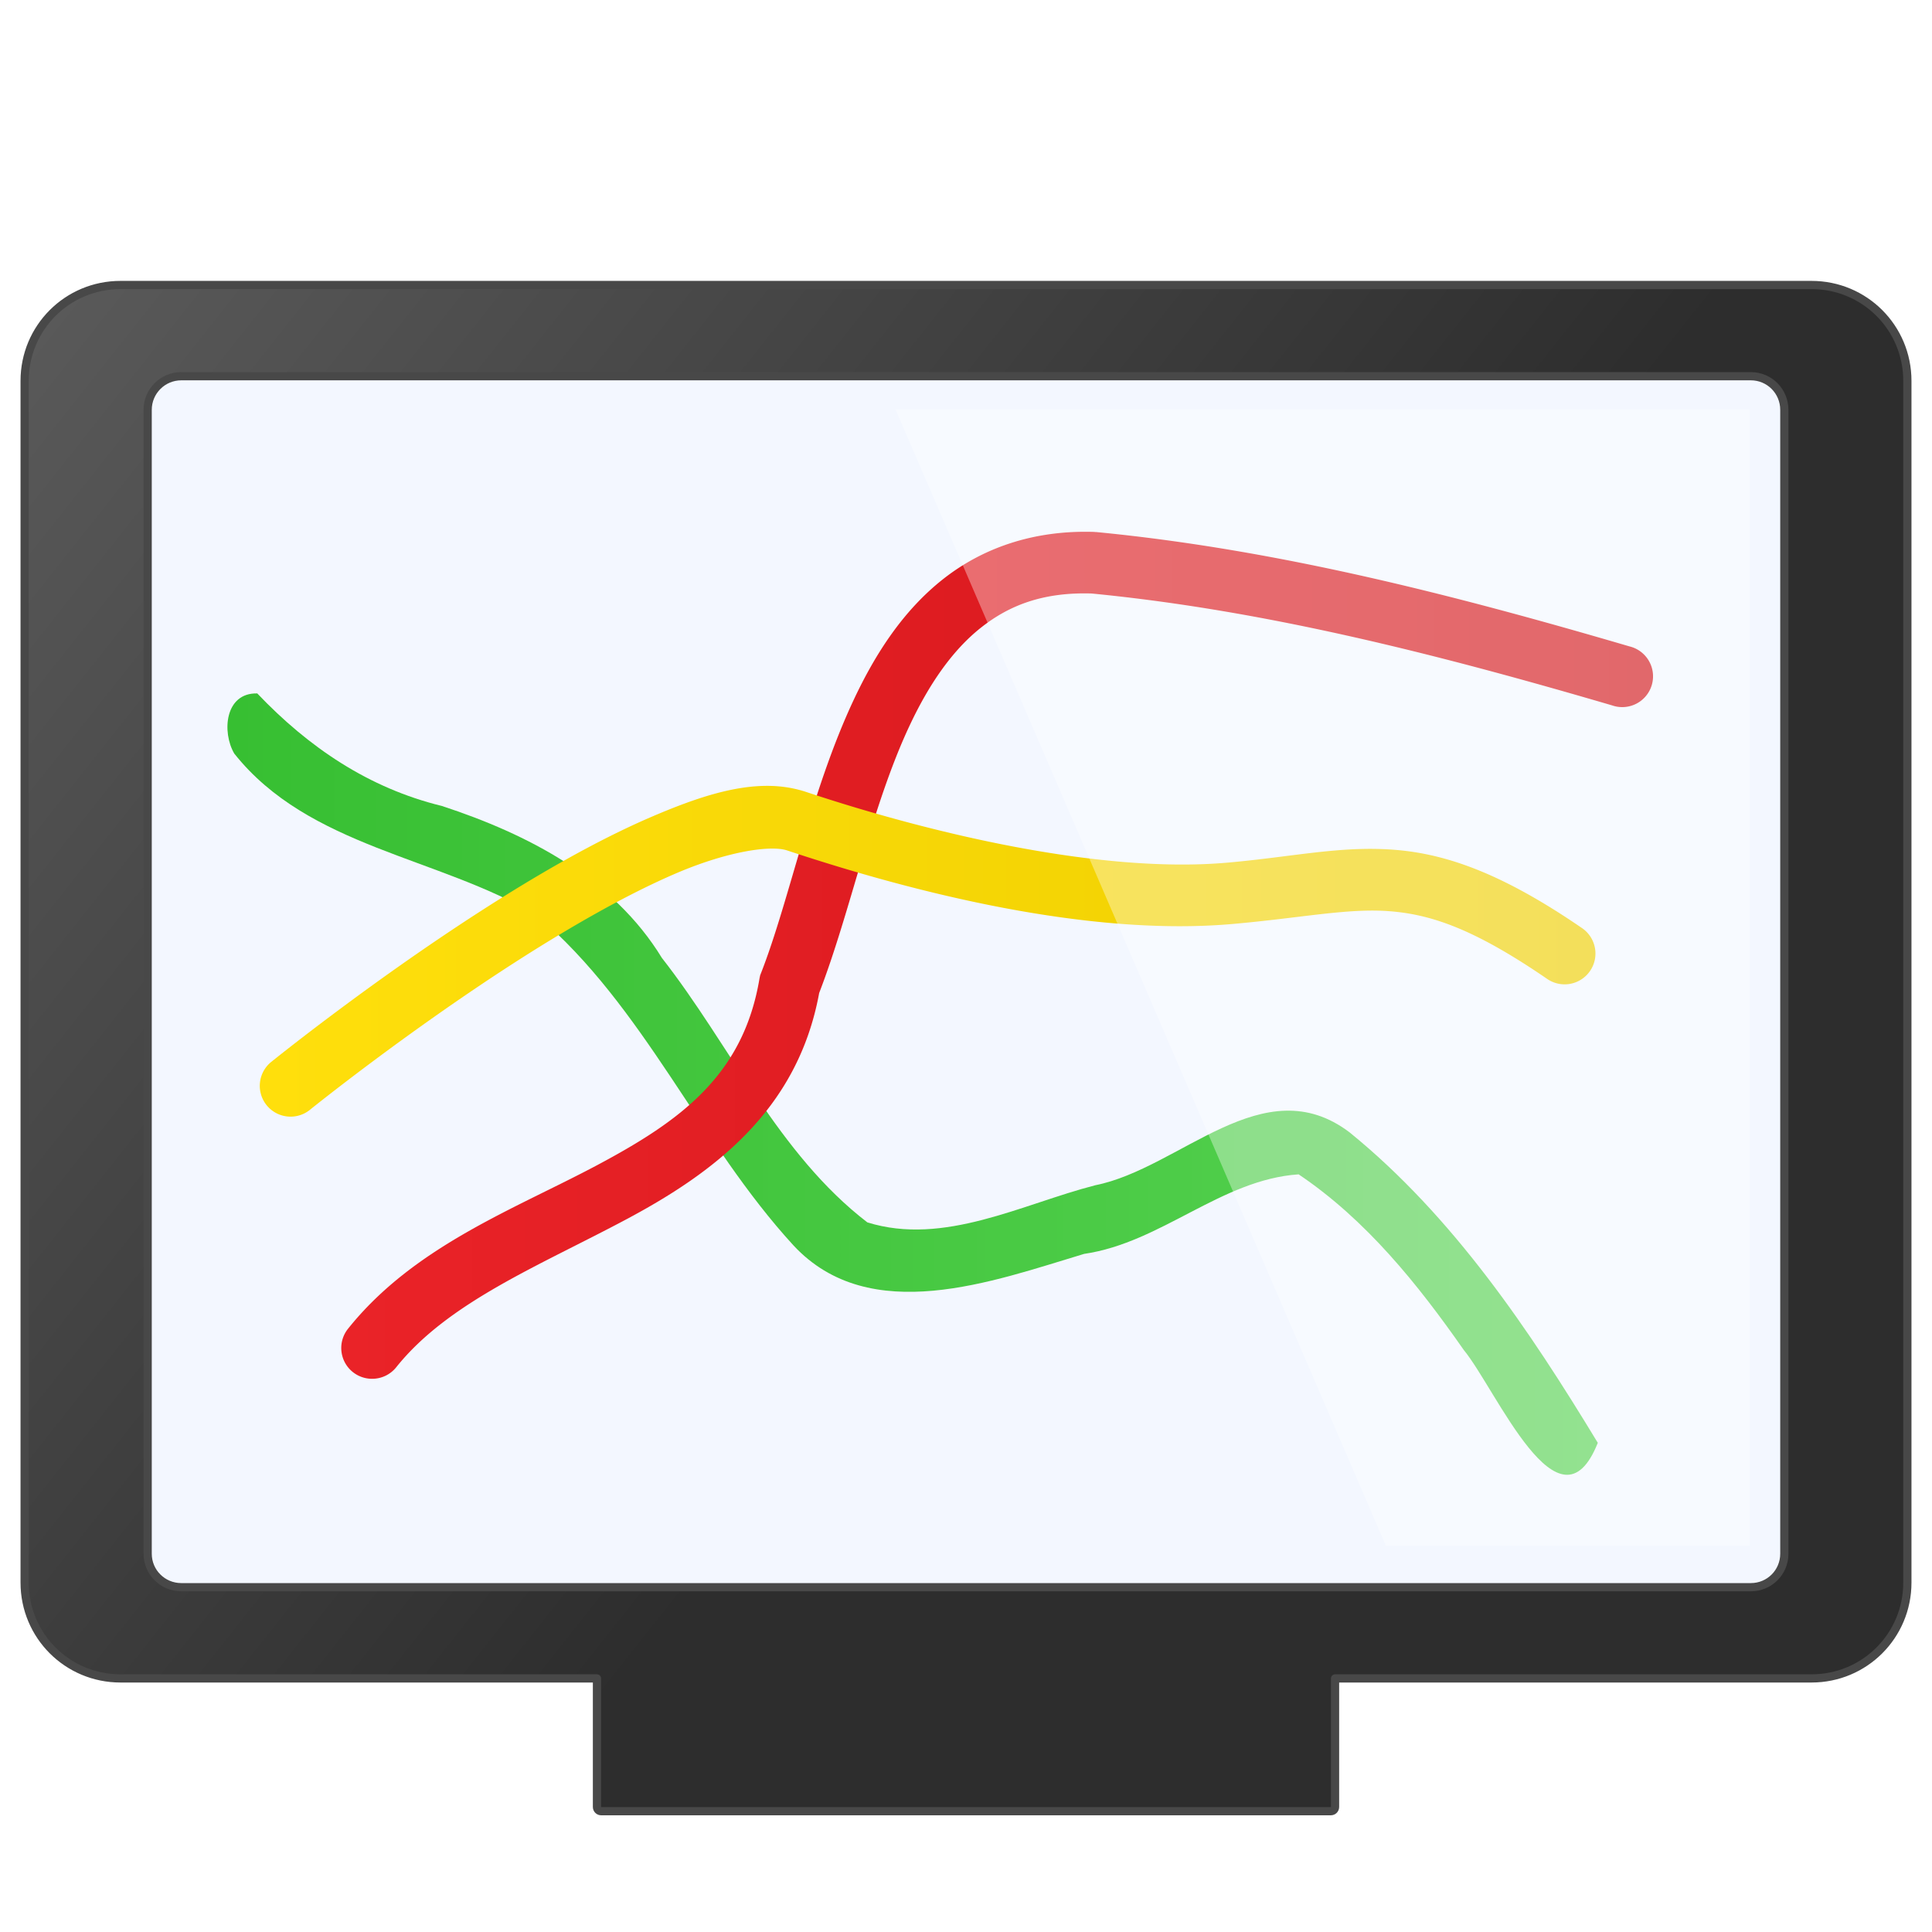 <?xml version="1.0" encoding="UTF-8" standalone="no"?>
<!-- Created with Inkscape (http://www.inkscape.org/) -->

<svg
   xmlns:dc="http://purl.org/dc/elements/1.1/"
   xmlns:cc="http://creativecommons.org/ns#"
   xmlns:rdf="http://www.w3.org/1999/02/22-rdf-syntax-ns#"
   xmlns:svg="http://www.w3.org/2000/svg"
   xmlns="http://www.w3.org/2000/svg"
   xmlns:xlink="http://www.w3.org/1999/xlink"
   xmlns:sodipodi="http://sodipodi.sourceforge.net/DTD/sodipodi-0.dtd"
   xmlns:inkscape="http://www.inkscape.org/namespaces/inkscape"
   width="470.594"
   height="470.59"
   id="svg2"
   version="1.1"
   inkscape:version="0.48.4 r9939"
   sodipodi:docname="New document 1">
  <defs
     id="defs4">
    <linearGradient
       id="linearGradient4018">
      <stop
         style="stop-color:#ffdf0c;stop-opacity:1;"
         offset="0"
         id="stop4020" />
      <stop
         style="stop-color:#edce00;stop-opacity:1;"
         offset="1"
         id="stop4022" />
    </linearGradient>
    <linearGradient
       id="linearGradient3992">
      <stop
         style="stop-color:#ea2328;stop-opacity:1;"
         offset="0"
         id="stop3994" />
      <stop
         style="stop-color:#d11419;stop-opacity:1;"
         offset="1"
         id="stop3996" />
    </linearGradient>
    <linearGradient
       id="linearGradient3946">
      <stop
         style="stop-color:#57d252;stop-opacity:1;"
         offset="0"
         id="stop3948" />
      <stop
         style="stop-color:#37bf32;stop-opacity:1;"
         offset="1"
         id="stop3950" />
    </linearGradient>
    <linearGradient
       id="linearGradient3855">
      <stop
         style="stop-color:#595959;stop-opacity:1;"
         offset="0"
         id="stop3857" />
      <stop
         style="stop-color:#2d2d2d;stop-opacity:1;"
         offset="1"
         id="stop3859" />
    </linearGradient>
    <linearGradient
       id="linearGradient3847">
      <stop
         style="stop-color:#000000;stop-opacity:1;"
         offset="0"
         id="stop3849" />
      <stop
         style="stop-color:#000000;stop-opacity:0;"
         offset="1"
         id="stop3851" />
    </linearGradient>
    <linearGradient
       inkscape:collect="always"
       xlink:href="#linearGradient3855"
       id="linearGradient3861"
       x1="523.779"
       y1="279.595"
       x2="772.246"
       y2="476.575"
       gradientUnits="userSpaceOnUse" />
    <linearGradient
       inkscape:collect="always"
       xlink:href="#linearGradient3855"
       id="linearGradient3865"
       gradientUnits="userSpaceOnUse"
       x1="523.779"
       y1="279.595"
       x2="772.246"
       y2="476.575"
       gradientTransform="matrix(0.869,0,0,0.869,97.872,57.647)" />
    <linearGradient
       inkscape:collect="always"
       xlink:href="#linearGradient3855"
       id="linearGradient3870"
       gradientUnits="userSpaceOnUse"
       x1="523.779"
       y1="279.595"
       x2="772.246"
       y2="476.575"
       gradientTransform="matrix(0.392,0,0,0.131,455.042,562.37)" />
    <linearGradient
       inkscape:collect="always"
       xlink:href="#linearGradient3855"
       id="linearGradient3872"
       gradientUnits="userSpaceOnUse"
       x1="523.779"
       y1="279.595"
       x2="772.246"
       y2="476.575" />
    <linearGradient
       inkscape:collect="always"
       xlink:href="#linearGradient3855"
       id="linearGradient3875"
       gradientUnits="userSpaceOnUse"
       x1="523.779"
       y1="279.595"
       x2="772.246"
       y2="476.575" />
    <linearGradient
       inkscape:collect="always"
       xlink:href="#linearGradient3855"
       id="linearGradient3878"
       gradientUnits="userSpaceOnUse"
       x1="523.779"
       y1="279.595"
       x2="772.246"
       y2="476.575"
       gradientTransform="translate(-692.965,172.736)" />
    <filter
       id="filter3928"
       inkscape:label="Drop Shadow"
       width="1"
       height="1"
       x="0"
       y="0"
       color-interpolation-filters="sRGB">
      <feFlood
         id="feFlood3930"
         flood-opacity="0.997"
         flood-color="rgb(0,0,0)"
         result="flood" />
      <feComposite
         id="feComposite3932"
         in2="SourceGraphic"
         in="flood"
         operator="in"
         result="composite1" />
      <feGaussianBlur
         id="feGaussianBlur3934"
         stdDeviation="3"
         result="blur" />
      <feOffset
         id="feOffset3936"
         dx="0"
         dy="0"
         result="offset" />
      <feComposite
         id="feComposite3938"
         in2="offset"
         in="SourceGraphic"
         operator="over"
         result="composite2" />
    </filter>
    <linearGradient
       inkscape:collect="always"
       xlink:href="#linearGradient3946"
       id="linearGradient3952"
       x1="-104.472"
       y1="610.377"
       x2="229.762"
       y2="610.377"
       gradientUnits="userSpaceOnUse" />
    <linearGradient
       inkscape:collect="always"
       xlink:href="#linearGradient3946"
       id="linearGradient3955"
       gradientUnits="userSpaceOnUse"
       x1="-104.472"
       y1="610.377"
       x2="229.762"
       y2="610.377" />
    <linearGradient
       inkscape:collect="always"
       xlink:href="#linearGradient3946"
       id="linearGradient3958"
       gradientUnits="userSpaceOnUse"
       x1="-104.472"
       y1="610.377"
       x2="229.762"
       y2="610.377" />
    <linearGradient
       inkscape:collect="always"
       xlink:href="#linearGradient3946"
       id="linearGradient3961"
       gradientUnits="userSpaceOnUse"
       x1="-104.472"
       y1="610.377"
       x2="229.762"
       y2="610.377"
       gradientTransform="translate(3.03,13.132)" />
    <filter
       id="filter3963"
       inkscape:label="Drop Shadow"
       color-interpolation-filters="sRGB">
      <feFlood
         id="feFlood3965"
         flood-opacity="0.997"
         flood-color="rgb(0,0,0)"
         result="flood" />
      <feComposite
         id="feComposite3967"
         in2="SourceGraphic"
         in="flood"
         operator="in"
         result="composite1" />
      <feGaussianBlur
         id="feGaussianBlur3969"
         stdDeviation="3"
         result="blur" />
      <feOffset
         id="feOffset3971"
         dx="0"
         dy="0"
         result="offset" />
      <feComposite
         id="feComposite3973"
         in2="offset"
         in="SourceGraphic"
         operator="over"
         result="composite2" />
    </filter>
    <linearGradient
       inkscape:collect="always"
       xlink:href="#linearGradient3992"
       id="linearGradient3998"
       x1="-92.44"
       y1="609.533"
       x2="227.078"
       y2="609.533"
       gradientUnits="userSpaceOnUse"
       gradientTransform="translate(-22.223,-18.183)" />
    <filter
       id="filter4000"
       inkscape:label="Drop Shadow"
       color-interpolation-filters="sRGB">
      <feFlood
         id="feFlood4002"
         flood-opacity="0.997"
         flood-color="rgb(0,0,0)"
         result="flood" />
      <feComposite
         id="feComposite4004"
         in2="SourceGraphic"
         in="flood"
         operator="in"
         result="composite1" />
      <feGaussianBlur
         id="feGaussianBlur4006"
         stdDeviation="3"
         result="blur" />
      <feOffset
         id="feOffset4008"
         dx="0"
         dy="0"
         result="offset" />
      <feComposite
         id="feComposite4010"
         in2="offset"
         in="SourceGraphic"
         operator="over"
         result="composite2" />
    </filter>
    <linearGradient
       inkscape:collect="always"
       xlink:href="#linearGradient4018"
       id="linearGradient4024"
       x1="-106.63"
       y1="587.336"
       x2="218.632"
       y2="587.336"
       gradientUnits="userSpaceOnUse"
       gradientTransform="translate(1.281,3.03)" />
    <filter
       id="filter4026"
       inkscape:label="Drop Shadow"
       color-interpolation-filters="sRGB">
      <feFlood
         id="feFlood4028"
         flood-opacity="0.997"
         flood-color="rgb(0,0,0)"
         result="flood" />
      <feComposite
         id="feComposite4030"
         in2="SourceGraphic"
         in="flood"
         operator="in"
         result="composite1" />
      <feGaussianBlur
         id="feGaussianBlur4032"
         stdDeviation="3"
         result="blur" />
      <feOffset
         id="feOffset4034"
         dx="0"
         dy="0"
         result="offset" />
      <feComposite
         id="feComposite4036"
         in2="offset"
         in="SourceGraphic"
         operator="over"
         result="composite2" />
    </filter>
    <linearGradient
       inkscape:collect="always"
       xlink:href="#linearGradient3946"
       id="linearGradient4043"
       gradientUnits="userSpaceOnUse"
       gradientTransform="translate(3.03,13.132)"
       x1="-104.472"
       y1="610.377"
       x2="229.762"
       y2="610.377" />
    <linearGradient
       inkscape:collect="always"
       xlink:href="#linearGradient3992"
       id="linearGradient4045"
       gradientUnits="userSpaceOnUse"
       gradientTransform="translate(-22.223,-18.183)"
       x1="-92.44"
       y1="609.533"
       x2="227.078"
       y2="609.533" />
    <linearGradient
       inkscape:collect="always"
       xlink:href="#linearGradient4018"
       id="linearGradient4047"
       gradientUnits="userSpaceOnUse"
       gradientTransform="translate(1.281,3.03)"
       x1="-106.63"
       y1="587.336"
       x2="218.632"
       y2="587.336" />
    <linearGradient
       inkscape:collect="always"
       xlink:href="#linearGradient3855"
       id="linearGradient4065"
       gradientUnits="userSpaceOnUse"
       gradientTransform="translate(-692.965,172.736)"
       x1="523.779"
       y1="279.595"
       x2="772.246"
       y2="476.575" />
    <linearGradient
       inkscape:collect="always"
       xlink:href="#linearGradient3855"
       id="linearGradient4077"
       gradientUnits="userSpaceOnUse"
       gradientTransform="translate(-692.965,172.736)"
       x1="523.779"
       y1="279.595"
       x2="772.246"
       y2="476.575" />
    <linearGradient
       inkscape:collect="always"
       xlink:href="#linearGradient3946"
       id="linearGradient4079"
       gradientUnits="userSpaceOnUse"
       gradientTransform="translate(3.03,13.132)"
       x1="-104.472"
       y1="610.377"
       x2="229.762"
       y2="610.377" />
    <linearGradient
       inkscape:collect="always"
       xlink:href="#linearGradient3992"
       id="linearGradient4081"
       gradientUnits="userSpaceOnUse"
       gradientTransform="translate(-22.223,-18.183)"
       x1="-92.44"
       y1="609.533"
       x2="227.078"
       y2="609.533" />
    <linearGradient
       inkscape:collect="always"
       xlink:href="#linearGradient4018"
       id="linearGradient4083"
       gradientUnits="userSpaceOnUse"
       gradientTransform="translate(1.281,3.03)"
       x1="-106.63"
       y1="587.336"
       x2="218.632"
       y2="587.336" />
  </defs>
  <sodipodi:namedview
     id="base"
     pagecolor="#ffffff"
     bordercolor="#666666"
     borderopacity="1.0"
     inkscape:pageopacity="0.0"
     inkscape:pageshadow="2"
     inkscape:zoom="0.98994949"
     inkscape:cx="471.87689"
     inkscape:cy="187.63896"
     inkscape:document-units="px"
     inkscape:current-layer="layer1"
     showgrid="false"
     inkscape:window-width="1912"
     inkscape:window-height="1056"
     inkscape:window-x="1920"
     inkscape:window-y="16"
     inkscape:window-maximized="0"
     fit-margin-top="5"
     fit-margin-left="5"
     fit-margin-right="5"
     fit-margin-bottom="5" />
  <g
     inkscape:label="Layer 1"
     inkscape:groupmode="layer"
     id="layer1"
     transform="translate(179.75,-350.41)">
    <g
       id="g4067"
       transform="translate(-0.004,-23.406)">
      <g
         id="g4061">
        <rect
           style="color:#000000;fill:#f3f7ff;fill-opacity:1;fill-rule:nonzero;stroke:none;stroke-width:15;marker:none;visibility:visible;display:inline;overflow:visible;enable-background:accumulate"
           id="rect4049"
           width="420.223"
           height="310.117"
           x="-155.563"
           y="454.352"
           ry="1.037" />
        <path
           style="color:#000000;fill:url(#linearGradient4077);fill-opacity:1;stroke:#484848;stroke-width:2;stroke-linecap:round;stroke-linejoin:round;stroke-miterlimit:4;stroke-opacity:1;stroke-dasharray:none;stroke-dashoffset:0;marker:none;visibility:visible;display:inline;overflow:visible;enable-background:accumulate"
           d="m -150.402,443.236 c -12.934,0 -23.344,10.409 -23.344,23.344 l 0,292.719 c 0,12.934 10.409,23.344 23.344,23.344 l 116.063,0 0,31.312 c 0,0.575 0.457,1.031 1.031,1.031 l 177.719,0 c 0.575,0 1.031,-0.457 1.031,-1.031 l 0,-31.312 116.062,0 c 12.934,0 23.344,-10.409 23.344,-23.344 l 0,-292.719 c 0,-12.934 -10.409,-23.344 -23.344,-23.344 l -411.906,0 z m 14.812,22.219 382.312,0 c 4.525,0 8.156,3.662 8.156,8.188 l 0,278.625 c 0,4.525 -3.631,8.156 -8.156,8.156 l -382.312,0 c -4.525,0 -8.188,-3.631 -8.188,-8.156 l 0,-278.625 c 0,-4.525 3.662,-8.188 8.188,-8.188 z"
           id="rect3069"
           inkscape:connector-curvature="0" />
      </g>
      <g
         transform="translate(-11.112,15.152)"
         id="g4038">
        <path
           style="font-size:medium;font-style:normal;font-variant:normal;font-weight:normal;font-stretch:normal;text-indent:0;text-align:start;text-decoration:none;line-height:normal;letter-spacing:normal;word-spacing:normal;text-transform:none;direction:ltr;block-progression:tb;writing-mode:lr-tb;text-anchor:start;baseline-shift:baseline;color:#000000;fill:url(#linearGradient4079);fill-opacity:1;stroke:none;stroke-width:0;marker:none;visibility:visible;display:inline;overflow:visible;filter:url(#filter3963);enable-background:accumulate;font-family:Sans;-inkscape-font-specification:Sans"
           d="m 225.312,527.569 c -12.505,13.134 -27.155,23.066 -44.967,27.412 -20.959,6.868 -41.741,17.611 -53.591,37.016 -16.701,21.32 -28.303,47.728 -50.048,64.415 -18.677,5.811 -37.64,-4.451 -55.515,-9.046 -20.744,-4.125 -40.957,-28.776 -61.933,-12.892 -25.209,20.482 -43.762,48.069 -60.47,75.63 9.387,23.566 24.7,-12.943 32.641,-22.606 11.229,-16.076 23.809,-31.736 40.23,-42.788 18.903,1.287 33.38,16.617 52.257,19.377 22.187,6.66 52.178,17.926 70.772,-2.051 23.023,-25.084 36.324,-58.146 62.509,-80.4 23.88,-14.281 55.527,-16.532 73.719,-39.421 3.055,-5.216 2.296,-14.84 -5.605,-14.648 z"
           id="path3940"
           inkscape:connector-curvature="0"
           transform="matrix(-1,0,0,1,119.344,-4.1601031e-6)" />
        <path
           style="font-size:medium;font-style:normal;font-variant:normal;font-weight:normal;font-stretch:normal;text-indent:0;text-align:start;text-decoration:none;line-height:normal;letter-spacing:normal;word-spacing:normal;text-transform:none;direction:ltr;block-progression:tb;writing-mode:lr-tb;text-anchor:start;baseline-shift:baseline;color:#000000;fill:url(#linearGradient4081);fill-opacity:1;stroke:none;stroke-width:15;marker:none;visibility:visible;display:inline;overflow:visible;filter:url(#filter4000);enable-background:accumulate;font-family:Sans;-inkscape-font-specification:Sans"
           d="m -107.067,488.192 a 7.501,7.501 0 0 0 -5.875,12.281 c 16.1,20.078 40.515,29.046 60.656,39.781 20.141,10.735 35.551,21.776 39.5,45.469 l 0.156,0.75 0.281,0.719 c 6.946,17.84 12.064,44.195 22.594,66.562 5.265,11.184 11.997,21.539 21.562,29.125 9.565,7.586 22.005,12.08 36.938,11.594 l 0.25,-0.031 0.219,0 c 44.358,-4.271 87.742,-15.497 129.875,-27.844 a 7.501,7.501 0 1 0 -4.219,-14.375 c -41.71,12.223 -84.096,23.107 -126.781,27.25 -11.738,0.35 -20,-2.817 -26.969,-8.344 -7.002,-5.553 -12.64,-13.825 -17.312,-23.75 C 14.522,627.656 9.45,602.109 1.745,582.161 -3.518,553.433 -24.205,538.239 -45.223,527.036 -66.521,515.684 -88.535,506.89 -101.223,491.067 a 7.501,7.501 0 0 0 -5.844,-2.875 z"
           id="path3981"
           inkscape:connector-curvature="0"
           transform="matrix(1,0,0,-1,29.153,1182.701)" />
        <path
           style="font-size:medium;font-style:normal;font-variant:normal;font-weight:normal;font-stretch:normal;text-indent:0;text-align:start;text-decoration:none;line-height:normal;letter-spacing:normal;word-spacing:normal;text-transform:none;direction:ltr;block-progression:tb;writing-mode:lr-tb;text-anchor:start;baseline-shift:baseline;color:#000000;fill:url(#linearGradient4083);fill-opacity:1;stroke:none;stroke-width:15;marker:none;visibility:visible;display:inline;overflow:visible;filter:url(#filter4026);enable-background:accumulate;font-family:Sans;-inkscape-font-specification:Sans"
           d="m 19.094,550.093 c -8.958,-0.223 -18.577,3.062 -28.813,7.438 -13.647,5.834 -28.353,14.37 -42.031,23.188 -27.357,17.635 -50.688,36.5 -50.688,36.5 a 7.501,7.501 0 1 0 9.438,11.656 c 0,0 22.847,-18.431 49.375,-35.531 13.264,-8.55 27.447,-16.728 39.781,-22 12.334,-5.272 22.892,-6.876 26.938,-5.531 31.299,10.406 73.514,21.016 108.594,17.906 16.963,-1.504 27.994,-3.894 38.219,-3.094 10.225,0.8 20.708,4.419 38.25,16.438 a 7.507,7.507 0 1 0 8.5,-12.375 c -18.749,-12.845 -32.45,-18.003 -45.594,-19.031 -13.144,-1.028 -24.659,1.704 -40.688,3.125 -30.903,2.74 -72.278,-7.118 -102.562,-17.188 -2.838,-0.943 -5.733,-1.426 -8.719,-1.5 z"
           id="path4012"
           inkscape:connector-curvature="0" />
      </g>
      <path
         sodipodi:nodetypes="ccccc"
         inkscape:connector-curvature="0"
         id="path4059"
         d="m 246.477,473.545 -208.091,0 119.448,276.782 88.643,0 z"
         style="opacity:0.356;fill:#ffffff;fill-opacity:1;stroke:none" />
    </g>
  </g>
</svg>

